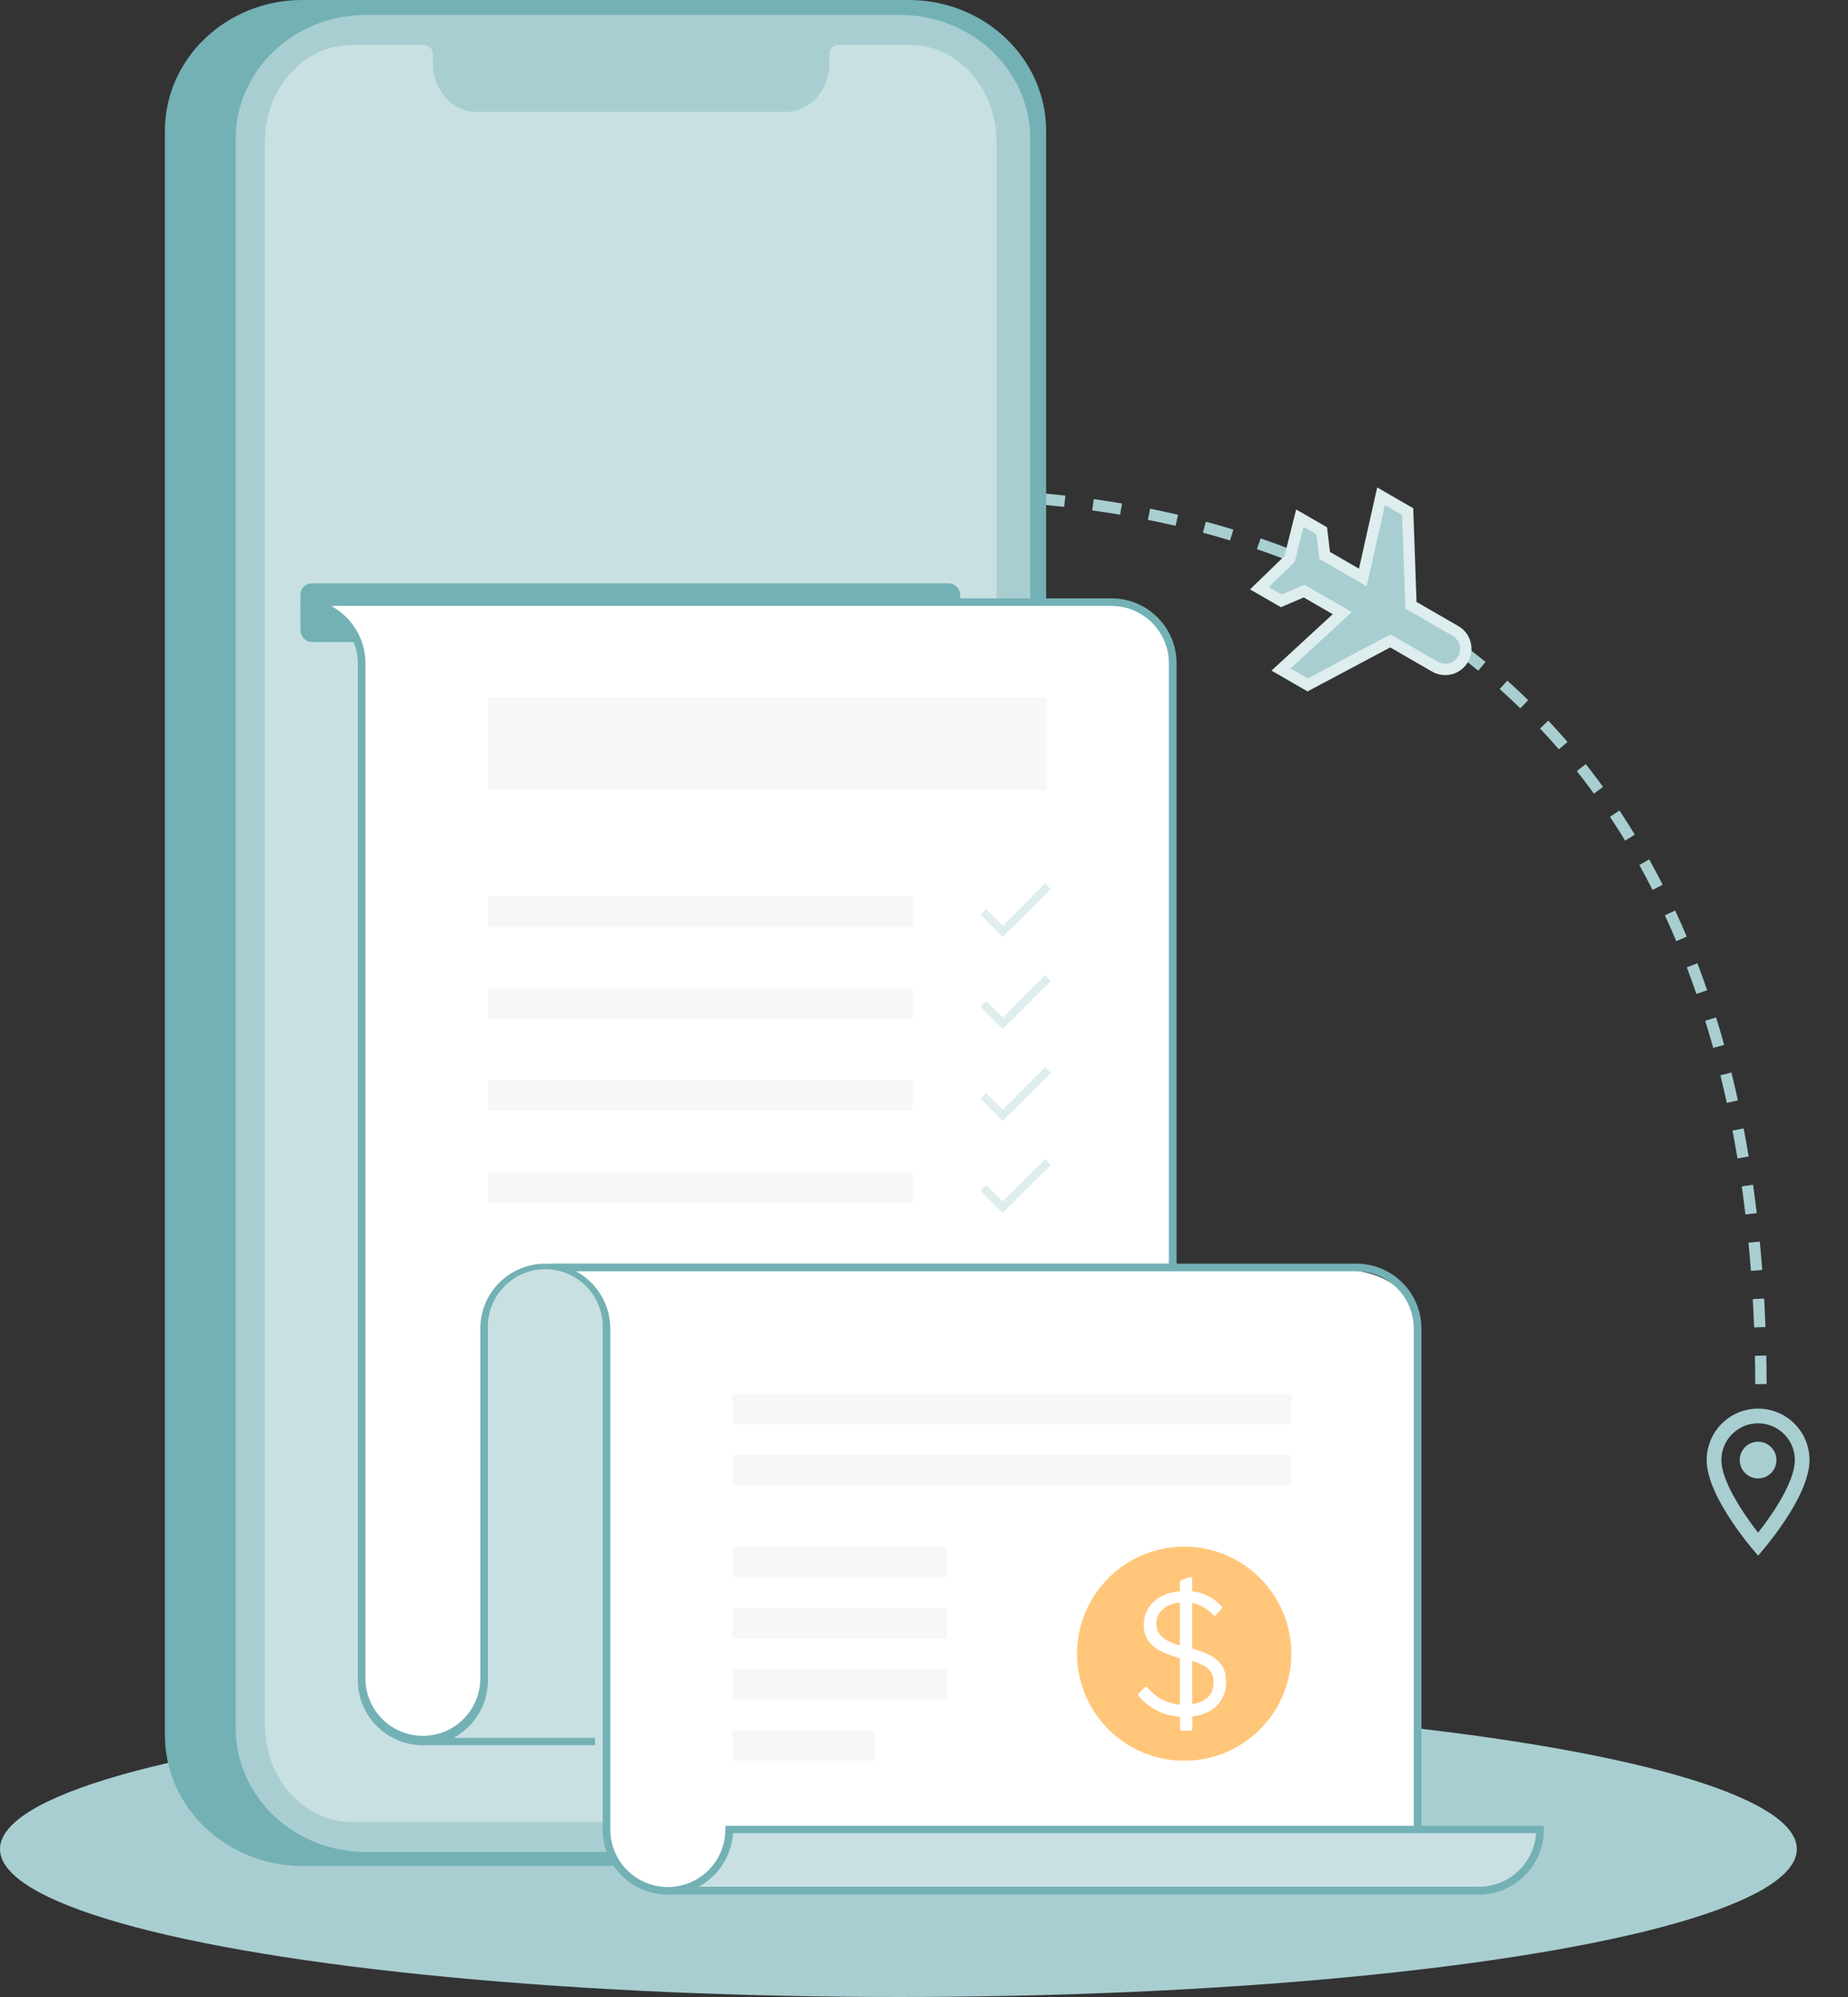 <svg width="325" height="351" viewBox="0 0 325 351" fill="none" xmlns="http://www.w3.org/2000/svg">
<rect x="0" y="0" width="325" height="351" fill="#333333" stroke="none"/>
<ellipse cx="158" cy="325" rx="158" ry="26" fill="#A8CED1"/>
<path d="M122.689 92.11C185.023 77.071 309.689 86.395 309.689 244" stroke="#A8CED1" stroke-width="2" stroke-dasharray="5 5"/>
<path d="M226.291 116.759L225.291 117.68L226.469 118.361L229.493 120.107L229.973 120.384L230.462 120.124L244.518 112.652L252.354 117.176C254.088 118.177 256.297 117.585 257.298 115.852C258.299 114.118 257.707 111.909 255.973 110.908L248.137 106.384L247.58 90.475L247.56 89.922L247.08 89.644L244.056 87.898L242.878 87.218L242.58 88.546L239.674 101.498L232.969 97.626L232.506 93.789L232.447 93.293L232.014 93.043L229.745 91.733L228.597 91.07L228.275 92.356L226.801 98.244L222.439 102.465L221.486 103.387L222.634 104.05L224.902 105.359L225.335 105.609L225.795 105.413L229.35 103.895L236.055 107.766L226.291 116.759Z" fill="#A8CED1" stroke="#DEEDEE" stroke-width="2"/>
<path d="M159.821 0H53.155C39.815 0 29 10.302 29 23.009V304.948C29 317.655 39.815 327.957 53.155 327.957H159.821C173.161 327.957 183.976 317.655 183.976 304.948V23.009C183.976 10.302 173.161 0 159.821 0Z" fill="#73B1B5"/>
<path d="M158.305 2.636H64.328C51.693 2.636 41.451 12.382 41.451 24.404V303.738C41.451 315.76 51.693 325.506 64.328 325.506H158.305C170.939 325.506 181.181 315.76 181.181 303.738V24.404C181.181 12.382 170.939 2.636 158.305 2.636Z" fill="#A8CED1"/>
<path d="M175.255 25.005V303.15C175.255 312.582 168.452 320.235 160.044 320.235H61.804C53.424 320.235 46.593 312.582 46.593 303.15V25.005C46.593 15.559 53.397 7.907 61.804 7.907H74.596C75.031 7.941 75.436 8.139 75.72 8.457C76.005 8.775 76.148 9.189 76.117 9.608V11.082C76.117 15.825 79.533 19.664 83.737 19.664H138.208C142.44 19.664 145.856 15.825 145.856 11.082V9.608C145.825 9.191 145.965 8.779 146.247 8.461C146.529 8.143 146.93 7.944 147.363 7.907H160.141C168.452 7.907 175.255 15.559 175.255 25.005Z" fill="#C9E0E2"/>
<rect x="53.343" y="103.023" width="115.033" height="9.332" rx="1.5" fill="#73B1B5" stroke="#73B1B5"/>
<path d="M106.671 234.174C106.671 225.579 99.043 222.978 95.229 222.757L234.846 223.082C246.145 223.082 249.165 229.584 249.309 232.834V321.544H127.865C127.865 324.574 126.185 332.298 117.099 332.298C109.835 332.298 107.114 325.796 106.684 322.558L106.671 234.174Z" fill="white"/>
<path d="M63.608 117.936C63.608 110.134 58.401 106.844 55.798 106.168C97.963 105.947 184.584 105.492 193.787 105.492C202.991 105.492 205.894 112.215 206.232 115.583V222.783L94.877 223.108C87.613 223.108 85.348 229.61 85.127 232.861V296.369L83.448 301.077C82.992 302.65 80.349 305.784 73.346 305.784C66.342 305.784 63.934 298.606 63.595 295.03L63.608 117.936Z" fill="white"/>
<path d="M160.501 157.584H85.817V162.954H160.501V157.584Z" fill="#F7F7F7"/>
<path d="M184.05 122.644H85.817V128.014H184.05V122.644Z" fill="#F7F7F7"/>
<path d="M227.113 244.967H128.88V250.337H227.113V244.967Z" fill="#F7F7F7"/>
<path d="M227.113 255.708H128.88V261.078H227.113V255.708Z" fill="#F7F7F7"/>
<path d="M184.05 122.644H85.817V138.768H184.05V122.644Z" fill="#F7F7F7"/>
<path d="M160.501 173.721H85.817V179.091H160.501V173.721Z" fill="#F7F7F7"/>
<path d="M160.501 189.845H85.817V195.216H160.501V189.845Z" fill="#F7F7F7"/>
<path d="M160.501 205.983H85.817V211.353H160.501V205.983Z" fill="#F7F7F7"/>
<path d="M166.554 271.845H128.88V277.215H166.554V271.845Z" fill="#F7F7F7"/>
<path d="M166.554 282.599H128.88V287.969H166.554V282.599Z" fill="#F7F7F7"/>
<path d="M166.554 293.352H128.88V298.723H166.554V293.352Z" fill="#F7F7F7"/>
<path d="M153.77 304.106H128.88V309.477H153.77V304.106Z" fill="#F7F7F7"/>
<path d="M208.263 309.477C218.666 309.477 227.1 301.053 227.1 290.661C227.1 280.269 218.666 271.845 208.263 271.845C197.86 271.845 189.426 280.269 189.426 290.661C189.426 301.053 197.86 309.477 208.263 309.477Z" fill="#FFC67A"/>
<path d="M128.529 321.297C128.432 323.602 127.688 325.834 126.38 327.736C125.072 329.638 123.254 331.134 121.134 332.051V332.389H255.7C268.614 332.389 271.4 325.003 271.179 321.297H128.529Z" fill="#C9E0E2"/>
<path d="M106.672 306.785H77.069C81.104 304.77 83.903 299.75 84.802 297.046L85.14 233.836C84.684 231.131 85.543 224.733 93.888 223.108C102.232 221.483 105.995 228.661 106.672 232.21V306.785Z" fill="#C9E0E2"/>
<path fill-rule="evenodd" clip-rule="evenodd" d="M195.48 105.167C198.512 105.167 201.421 106.369 203.566 108.51C205.712 110.651 206.919 113.555 206.922 116.584V222.107H238.543C241.578 222.107 244.488 223.311 246.634 225.455C248.78 227.598 249.985 230.505 249.985 233.537V320.907H271.517V321.57C271.517 324.601 270.311 327.509 268.166 329.652C266.02 331.796 263.109 333 260.074 333H117.437C115.934 333.002 114.445 332.707 113.056 332.133C111.667 331.56 110.405 330.718 109.342 329.656C108.279 328.594 107.437 327.334 106.862 325.946C106.288 324.559 105.993 323.072 105.995 321.57V233.537C106.043 232.182 105.818 230.831 105.333 229.565C104.847 228.299 104.112 227.144 103.169 226.169C102.227 225.193 101.098 224.417 99.849 223.887C98.6 223.357 97.256 223.084 95.899 223.084C94.542 223.084 93.199 223.357 91.95 223.887C90.701 224.417 89.571 225.193 88.629 226.169C87.687 227.144 86.951 228.299 86.466 229.565C85.98 230.831 85.755 232.182 85.804 233.537V295.368C85.804 297.437 85.243 299.466 84.179 301.241C83.115 303.016 81.589 304.469 79.763 305.446H104.654V306.746H74.374C72.872 306.748 71.384 306.454 69.996 305.881C68.608 305.308 67.346 304.467 66.284 303.407C65.221 302.346 64.378 301.087 63.803 299.701C63.227 298.315 62.931 296.83 62.931 295.329V116.584C62.931 113.911 61.868 111.348 59.976 109.458C58.084 107.568 55.518 106.506 52.843 106.506V105.206L195.48 105.167ZM248.632 320.907V233.537C248.633 232.212 248.374 230.9 247.867 229.676C247.361 228.452 246.618 227.34 245.681 226.402C244.744 225.465 243.632 224.722 242.407 224.214C241.182 223.707 239.869 223.446 238.543 223.446H101.295C103.122 224.425 104.648 225.88 105.712 227.657C106.776 229.434 107.337 231.466 107.335 233.537V321.57C107.335 324.25 108.401 326.82 110.298 328.714C112.195 330.609 114.768 331.674 117.45 331.674C120.133 331.674 122.706 330.609 124.603 328.714C126.5 326.82 127.565 324.25 127.565 321.57V320.907H248.632ZM96.908 222.081H205.568V116.584C205.568 113.911 204.505 111.348 202.613 109.458C200.721 107.568 198.155 106.506 195.48 106.506H58.232C60.057 107.483 61.583 108.936 62.647 110.711C63.711 112.486 64.272 114.515 64.272 116.584V295.368C64.366 297.98 65.471 300.453 67.354 302.268C69.237 304.083 71.751 305.097 74.368 305.097C76.984 305.097 79.498 304.083 81.381 302.268C83.264 300.453 84.369 297.98 84.463 295.368V233.537C84.461 232.035 84.756 230.548 85.331 229.161C85.905 227.773 86.748 226.512 87.811 225.451C88.874 224.389 90.136 223.547 91.525 222.973C92.914 222.4 94.403 222.105 95.906 222.107C96.244 222.107 96.583 222.12 96.908 222.146V222.081ZM128.906 322.207H270.15C269.979 324.76 268.842 327.152 266.972 328.9C265.101 330.648 262.636 331.621 260.074 331.622H122.84C124.567 330.705 126.032 329.363 127.093 327.722C128.155 326.081 128.779 324.196 128.906 322.246V322.207Z" fill="#73B1B5"/>
<path d="M215.631 295.641C215.631 292.286 213.6 290.856 209.656 289.764V281.754C211.069 282.043 212.357 282.765 213.34 283.821C213.37 283.864 213.41 283.899 213.456 283.923C213.503 283.948 213.554 283.96 213.607 283.96C213.659 283.96 213.711 283.948 213.757 283.923C213.804 283.899 213.844 283.864 213.874 283.821L214.798 282.794C214.834 282.761 214.863 282.721 214.883 282.676C214.903 282.631 214.913 282.583 214.913 282.534C214.913 282.485 214.903 282.436 214.883 282.392C214.863 282.347 214.834 282.307 214.798 282.274C213.448 280.823 211.625 279.901 209.656 279.673V277.514C209.656 277.241 209.461 277.111 209.239 277.202L207.781 277.723C207.696 277.757 207.622 277.816 207.571 277.893C207.52 277.969 207.494 278.06 207.495 278.152V279.686C203.967 279.933 201.142 282.131 201.142 285.629C201.142 289.127 204.071 290.531 207.495 291.441V299.633C206.396 299.532 205.327 299.214 204.353 298.696C203.378 298.178 202.517 297.471 201.819 296.617C201.788 296.574 201.747 296.539 201.699 296.514C201.652 296.49 201.599 296.478 201.546 296.478C201.492 296.478 201.44 296.49 201.392 296.514C201.345 296.539 201.304 296.574 201.272 296.617L200.283 297.618C200.247 297.651 200.218 297.691 200.198 297.736C200.178 297.78 200.168 297.829 200.168 297.878C200.168 297.927 200.178 297.975 200.198 298.02C200.218 298.065 200.247 298.105 200.283 298.138C201.178 299.2 202.283 300.067 203.528 300.685C204.773 301.302 206.132 301.657 207.521 301.727V303.82C207.519 303.87 207.528 303.92 207.546 303.967C207.564 304.013 207.592 304.056 207.627 304.091C207.663 304.126 207.705 304.154 207.752 304.172C207.798 304.191 207.848 304.199 207.898 304.197H209.304C209.354 304.199 209.404 304.191 209.451 304.172C209.498 304.154 209.54 304.126 209.575 304.091C209.611 304.056 209.638 304.013 209.657 303.967C209.675 303.92 209.684 303.87 209.682 303.82V301.701C214.147 301.142 215.631 298.19 215.631 295.641ZM203.342 285.434C203.342 283.392 204.956 281.91 207.495 281.663V289.218C205.282 288.567 203.381 287.631 203.381 285.434H203.342ZM209.656 291.935C212.259 292.754 213.431 293.665 213.431 295.732C213.431 297.8 212.129 299.178 209.656 299.516V291.935Z" fill="white"/>
<path d="M176.369 162.72L173.427 159.781L172.438 160.769L176.343 164.67L184.792 156.244L183.79 155.256L176.369 162.72Z" fill="#DEEDEE"/>
<path d="M176.369 178.883L173.427 175.944L172.438 176.946L176.343 180.847L184.792 172.407L183.79 171.419L176.369 178.883Z" fill="#DEEDEE"/>
<path d="M176.369 195.046L173.427 192.121L172.438 193.109L176.343 197.01L184.792 188.571L183.79 187.583L176.369 195.046Z" fill="#DEEDEE"/>
<path d="M176.369 211.21L173.427 208.284L172.438 209.272L176.343 213.173L184.792 204.747L183.79 203.759L176.369 211.21Z" fill="#DEEDEE"/>
<path fill-rule="evenodd" clip-rule="evenodd" d="M309.189 247.583C304.191 247.583 300.148 251.626 300.148 256.625C300.148 263.406 309.189 273.417 309.189 273.417C309.189 273.417 318.231 263.406 318.231 256.625C318.231 251.626 314.188 247.583 309.189 247.583ZM302.731 256.625C302.731 253.06 305.624 250.167 309.189 250.167C312.754 250.167 315.648 253.06 315.648 256.625C315.648 260.345 311.928 265.912 309.189 269.387C306.503 265.938 302.731 260.306 302.731 256.625ZM305.96 256.625C305.96 254.842 307.406 253.396 309.189 253.396C310.343 253.396 311.409 254.011 311.986 255.01C312.563 256.01 312.563 257.241 311.986 258.24C311.409 259.239 310.343 259.854 309.189 259.854C307.406 259.854 305.96 258.408 305.96 256.625Z" fill="#A8CED1"/>
</svg>
